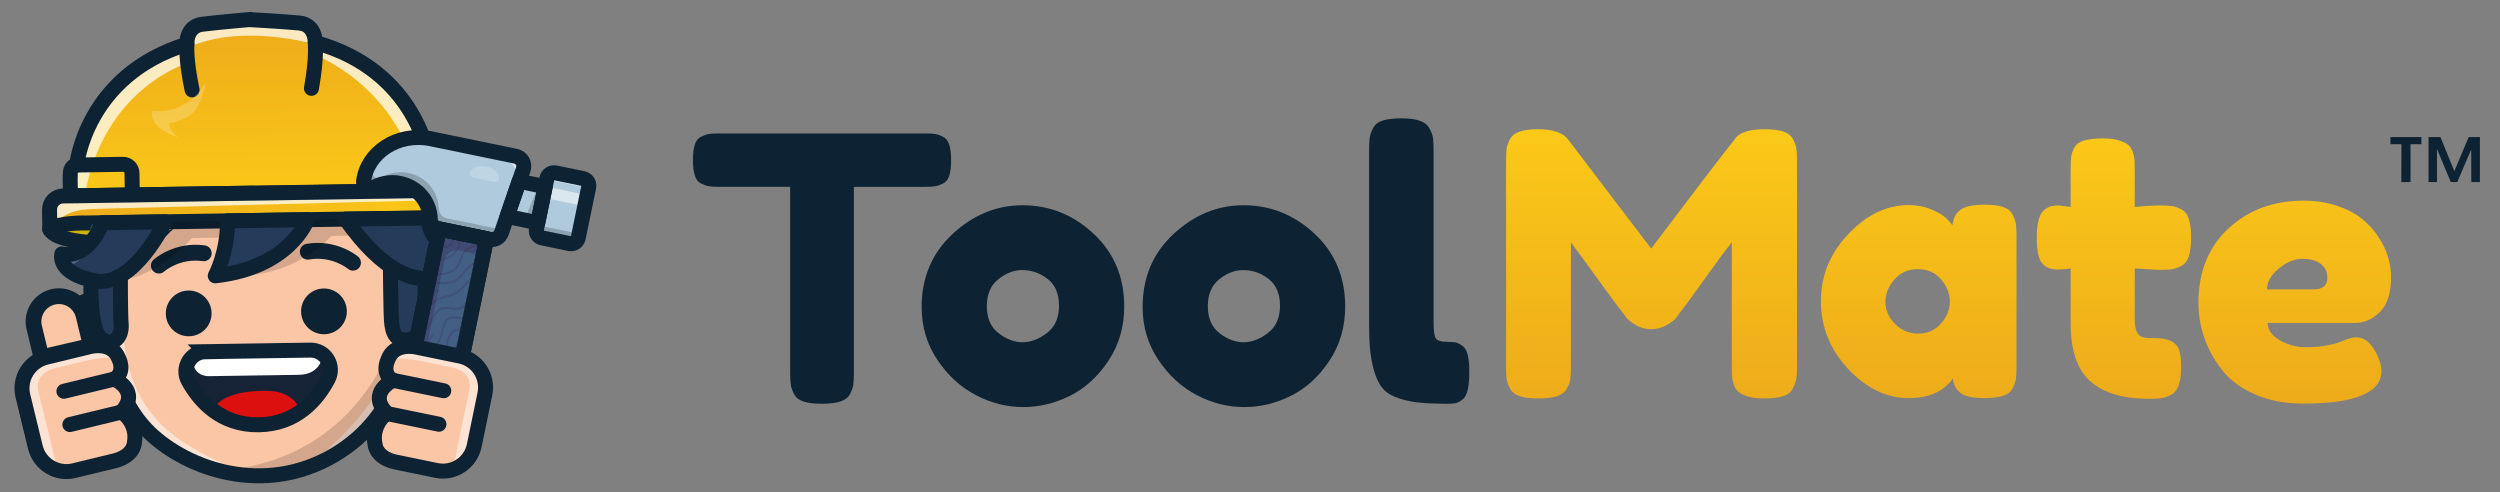 <?xml version="1.0" encoding="UTF-8"?>
<svg id="Logo" xmlns="http://www.w3.org/2000/svg" version="1.1" xmlns:xlink="http://www.w3.org/1999/xlink" viewBox="0 0 528.333 104">
  <rect x="0" y="0" width="528.333" height="104" fill="#808080" stroke="none"/>
  <defs>
    <style>
      .cls-1, .cls-2 {
        opacity: .16;
      }

      .cls-3, .cls-4, .cls-5, .cls-6, .cls-7, .cls-8, .cls-9 {
        stroke: #0d2232;
      }

      .cls-3, .cls-4, .cls-5, .cls-7, .cls-8, .cls-9 {
        stroke-width: 3.168px;
      }

      .cls-3, .cls-4, .cls-6, .cls-8 {
        stroke-linecap: round;
        stroke-linejoin: round;
      }

      .cls-3, .cls-10, .cls-9 {
        fill: #253b5a;
      }

      .cls-11 {
        opacity: .74;
      }

      .cls-11, .cls-12, .cls-13, .cls-14, .cls-15, .cls-16, .cls-10, .cls-17, .cls-18, .cls-19, .cls-20, .cls-21, .cls-22, .cls-23, .cls-24, .cls-25, .cls-26, .cls-27, .cls-2, .cls-28, .cls-29 {
        stroke-width: 0px;
      }

      .cls-11, .cls-16, .cls-22, .cls-25, .cls-26, .cls-2 {
        isolation: isolate;
      }

      .cls-11, .cls-16, .cls-22, .cls-25, .cls-28 {
        fill: #fff;
      }

      .cls-12 {
        fill: url(#linear-gradient);
      }

      .cls-4, .cls-6, .cls-7 {
        fill: none;
      }

      .cls-13 {
        fill: #dd1010;
      }

      .cls-14, .cls-26, .cls-2 {
        fill: #000;
      }

      .cls-5, .cls-7, .cls-9 {
        stroke-miterlimit: 10;
      }

      .cls-5, .cls-19 {
        fill: #fbc6a6;
      }

      .cls-30 {
        opacity: .2;
      }

      .cls-15 {
        fill: #000072;
      }

      .cls-6 {
        stroke-width: 3.331px;
      }

      .cls-16 {
        opacity: .21;
      }

      .cls-17 {
        fill: #cfb300;
      }

      .cls-18 {
        fill: #371a45;
      }

      .cls-8 {
        fill: #435f84;
      }

      .cls-20 {
        fill: url(#linear-gradient-2);
      }

      .cls-21 {
        fill: #162336;
      }

      .cls-22 {
        opacity: .5;
      }

      .cls-23 {
        fill: url(#linear-gradient-3);
      }

      .cls-24 {
        fill: #0d2232;
      }

      .cls-25 {
        opacity: .73;
      }

      .cls-31 {
        opacity: .3;
      }

      .cls-26 {
        opacity: .4;
      }

      .cls-27 {
        fill: #afcadc;
      }

      .cls-32 {
        opacity: .55;
      }

      .cls-29 {
        fill: #f9dc1b;
      }
    </style>
    <linearGradient id="linear-gradient" x1="411.794" y1="25.3" x2="411.794" y2="87.127" gradientUnits="userSpaceOnUse">
      <stop offset="0" stop-color="#fbca18"/>
      <stop offset="1" stop-color="#edaa1a"/>
    </linearGradient>
    <linearGradient id="linear-gradient-2" x1="10.469" y1="44.34" x2="96.834" y2="44.34" gradientUnits="userSpaceOnUse">
      <stop offset="0" stop-color="#edaa1a"/>
      <stop offset="1" stop-color="#fbca18"/>
    </linearGradient>
    <linearGradient id="linear-gradient-3" x1="53.097" y1="3.35" x2="53.554" y2="43.516" xlink:href="#linear-gradient-2"/>
  </defs>
  <g id="Tool">
    <g>
      <path class="cls-24" d="M152.125,28.2h43.274c1.038,0,1.79.039,2.257.117.467.078,1.012.272,1.634.583.623.312,1.063.883,1.323,1.712.259.831.389,1.92.389,3.269s-.13,2.426-.389,3.23c-.26.805-.701,1.362-1.323,1.673s-1.181.506-1.673.584c-.494.078-1.259.117-2.296.117h-14.866v39.149c0,1.194-.039,2.076-.117,2.646-.078.571-.312,1.232-.701,1.984-.389.753-1.077,1.284-2.062,1.596-.986.312-2.284.467-3.892.467s-2.893-.155-3.853-.467c-.961-.312-1.634-.843-2.023-1.596-.389-.752-.623-1.427-.701-2.023-.078-.596-.117-1.491-.117-2.686v-39.071h-14.943c-.986,0-1.726-.039-2.218-.117-.494-.078-1.051-.272-1.673-.584s-1.064-.882-1.323-1.712c-.26-.829-.389-1.919-.389-3.269s.129-2.425.389-3.23c.259-.804.701-1.362,1.323-1.674.623-.311,1.18-.506,1.673-.583.492-.078,1.257-.117,2.296-.117Z"/>
      <path class="cls-24" d="M216.102,43.377c5.707,0,10.714,2.011,15.021,6.032,4.306,4.021,6.46,9.146,6.46,15.371,0,4.308-1.117,8.134-3.347,11.48-2.232,3.347-4.942,5.812-8.133,7.394-3.191,1.584-6.474,2.374-9.846,2.374-3.477,0-6.824-.843-10.041-2.529-3.218-1.686-5.928-4.176-8.133-7.472-2.206-3.295-3.308-7.017-3.308-11.169,0-6.227,2.179-11.363,6.538-15.41,4.359-4.047,9.288-6.071,14.788-6.071ZM211.042,70.424c1.66,1.271,3.347,1.906,5.059,1.906s3.424-.647,5.137-1.945c1.712-1.297,2.568-3.217,2.568-5.76s-.805-4.437-2.413-5.682c-1.609-1.245-3.399-1.868-5.37-1.868-1.765,0-3.452.649-5.059,1.946-1.609,1.297-2.413,3.19-2.413,5.682,0,2.543.83,4.449,2.491,5.721Z"/>
      <path class="cls-24" d="M262.801,43.377c5.707,0,10.713,2.011,15.021,6.032,4.305,4.021,6.459,9.146,6.459,15.371,0,4.308-1.115,8.134-3.346,11.48-2.232,3.347-4.943,5.812-8.135,7.394-3.189,1.584-6.473,2.374-9.846,2.374-3.477,0-6.822-.843-10.04-2.529-3.218-1.686-5.928-4.176-8.133-7.472-2.206-3.295-3.308-7.017-3.308-11.169,0-6.227,2.179-11.363,6.538-15.41,4.359-4.047,9.289-6.071,14.789-6.071ZM257.742,70.424c1.658,1.271,3.346,1.906,5.059,1.906s3.424-.647,5.137-1.945c1.713-1.297,2.568-3.217,2.568-5.76s-.805-4.437-2.412-5.682c-1.609-1.245-3.4-1.868-5.371-1.868-1.766,0-3.451.649-5.059,1.946-1.609,1.297-2.414,3.19-2.414,5.682,0,2.543.83,4.449,2.492,5.721Z"/>
      <path class="cls-24" d="M289.341,31.858c0-1.193.039-2.088.117-2.686.077-.596.311-1.284.7-2.062.389-.778,1.076-1.323,2.062-1.634.985-.312,2.308-.467,3.969-.467,1.608,0,2.893.169,3.854.506.959.338,1.646.883,2.062,1.634.414.753.661,1.44.739,2.062.077.623.116,1.531.116,2.724v36.036c0,1.868.156,3.049.467,3.541.312.494,1.168.74,2.569.74.726,0,1.271.038,1.634.116.362.078.817.299,1.362.662s.934.999,1.167,1.906c.234.908.351,2.115.351,3.619,0,1.609-.116,2.906-.351,3.892-.233.986-.622,1.674-1.167,2.062-.545.39-1.012.623-1.401.7-.389.078-.947.117-1.673.117-2.751,0-4.956-.104-6.616-.312-1.661-.206-3.204-.609-4.631-1.206-1.428-.596-2.49-1.518-3.19-2.763-.701-1.246-1.233-2.828-1.596-4.748-.363-1.919-.545-4.384-.545-7.394V31.858Z"/>
    </g>
  </g>
  <g id="Mate">
    <path class="cls-12" d="M372.918,27.308c1.607,0,2.905.156,3.892.467.984.312,1.686.856,2.101,1.634.415.778.662,1.479.74,2.102.077.623.116,1.531.116,2.724v43.196c0,1.194-.052,2.09-.155,2.686-.104.598-.351,1.272-.739,2.023-.39.753-1.078,1.284-2.062,1.596-.986.312-2.31.467-3.97.467-1.35,0-2.465-.129-3.347-.389-.883-.259-1.557-.57-2.023-.935-.467-.362-.817-.895-1.051-1.595-.233-.701-.364-1.297-.39-1.79-.026-.493-.039-1.232-.039-2.219v-26.073c-1.297,1.608-3.19,4.164-5.682,7.666-2.49,3.503-4.333,6.007-5.525,7.511-.156.261-.364.559-.623.896-.26.338-.895.805-1.906,1.4-1.013.598-2.115.896-3.309.896-1.142,0-2.192-.272-3.151-.817-.961-.545-1.648-1.076-2.062-1.596l-.623-.855c-1.039-1.297-3.088-4.06-6.148-8.289-3.062-4.229-4.723-6.5-4.981-6.811v26.229c0,1.194-.039,2.09-.117,2.686-.077.598-.324,1.272-.739,2.023-.416.753-1.116,1.284-2.102,1.596-.986.312-2.309.467-3.969.467-1.609,0-2.894-.155-3.853-.467-.961-.312-1.648-.843-2.062-1.596-.416-.751-.662-1.439-.739-2.062-.078-.622-.117-1.557-.117-2.802v-43.196c0-1.193.039-2.088.117-2.685.077-.596.323-1.271.739-2.023.414-.751,1.115-1.284,2.102-1.596.984-.311,2.308-.467,3.969-.467,1.401,0,2.607.169,3.619.506,1.012.338,1.674.688,1.984,1.051l.468.467,17.667,23.194c8.82-11.675,14.71-19.38,17.668-23.116.882-1.401,2.983-2.101,6.305-2.101ZM419.383,43.263c1.607,0,2.905.156,3.892.467.984.311,1.673.856,2.062,1.634.389.778.622,1.467.7,2.062.078.597.117,1.492.117,2.685v27.241c0,1.194-.039,2.089-.117,2.685-.078.598-.312,1.272-.7,2.024-.39.752-1.078,1.284-2.062,1.595-.986.312-2.31.468-3.97.468-2.335,0-3.982-.351-4.942-1.051-.961-.701-1.518-1.725-1.673-3.074-1.921,2.75-5.034,4.125-9.34,4.125-4.67,0-8.925-2.05-12.765-6.149-3.84-4.098-5.76-8.897-5.76-14.398,0-5.344,1.933-10.053,5.799-14.126,3.865-4.073,8.106-6.109,12.726-6.109,1.764,0,3.372.311,4.825.934,1.452.623,2.464,1.207,3.035,1.751.57.545,1.038,1.078,1.401,1.596.155-1.452.713-2.542,1.674-3.269.959-.726,2.658-1.09,5.098-1.09ZM405.451,70.504c1.867,0,3.437-.7,4.708-2.102,1.271-1.4,1.907-2.957,1.907-4.67,0-1.659-.61-3.216-1.829-4.669-1.22-1.452-2.867-2.18-4.942-2.18-2.023,0-3.671.728-4.942,2.18-1.271,1.453-1.906,3.035-1.906,4.747s.674,3.257,2.023,4.631c1.349,1.376,3.009,2.062,4.981,2.062ZM456.197,57.039l-5.06-.311v10.74c0,1.401.221,2.413.662,3.035.44.623,1.231.935,2.374.935,1.296,0,2.269.039,2.918.116.648.078,1.323.312,2.024.701.7.389,1.179.999,1.439,1.828.259.831.389,1.973.389,3.425,0,1.609-.169,2.906-.506,3.892-.338.986-.895,1.674-1.673,2.062-.778.39-1.467.623-2.062.7-.598.078-1.467.117-2.607.117-5.397,0-9.495-1.219-12.297-3.658-2.803-2.438-4.203-6.563-4.203-12.375v-11.519c-.986.155-1.921.233-2.802.233-1.401,0-2.479-.44-3.23-1.323-.753-.882-1.129-2.725-1.129-5.526,0-1.452.129-2.658.39-3.619.259-.959.635-1.646,1.129-2.062.492-.415.973-.687,1.439-.817.467-.129,1.012-.195,1.635-.195l2.568.312v-8.017c0-1.193.039-2.075.116-2.646.078-.57.312-1.206.701-1.907.389-.701,1.076-1.193,2.062-1.479.984-.284,2.308-.428,3.969-.428,1.297,0,2.374.13,3.23.389.855.26,1.518.558,1.984.895.467.338.817.856,1.051,1.557.233.7.362,1.311.39,1.829.025.519.038,1.245.038,2.179v7.627c2.283-.207,3.995-.312,5.138-.312,1.192,0,2.088.039,2.685.117.596.078,1.271.312,2.023.701.752.389,1.284,1.077,1.596,2.062.312.986.467,2.309.467,3.969,0,1.609-.155,2.907-.467,3.892s-.856,1.673-1.635,2.062c-.778.389-1.466.622-2.062.7s-1.492.116-2.685.116ZM505.309,58.519c0,3.424-.792,5.902-2.374,7.433-1.583,1.531-3.334,2.296-5.253,2.296h-18.446c0,1.453.856,2.673,2.568,3.658,1.712.986,3.554,1.479,5.526,1.479,1.4,0,2.724-.104,3.969-.312,1.245-.206,2.152-.414,2.725-.622l.855-.312c1.246-.57,2.283-.856,3.113-.856,1.66,0,3.087,1.168,4.281,3.503.674,1.4,1.012,2.595,1.012,3.58,0,4.619-5.526,6.927-16.578,6.927-3.841,0-7.252-.661-10.234-1.984-2.984-1.323-5.307-3.062-6.966-5.215-1.662-2.152-2.894-4.423-3.697-6.811-.806-2.386-1.207-4.825-1.207-7.315,0-6.538,2.114-11.766,6.344-15.684,4.229-3.917,9.508-5.876,15.839-5.876,2.541,0,4.876.35,7.005,1.051,2.127.7,3.892,1.609,5.292,2.724,1.401,1.116,2.581,2.4,3.541,3.853.96,1.453,1.647,2.893,2.062,4.32.415,1.428.623,2.815.623,4.164ZM488.887,61.164c1.971,0,2.957-.829,2.957-2.49,0-1.193-.455-2.152-1.362-2.88-.908-.726-2.218-1.09-3.93-1.09-1.661,0-3.321.688-4.981,2.062-1.661,1.376-2.491,2.841-2.491,4.397h9.808Z"/>
  </g>
  <g id="Vector_Smart_Object_Image" data-name="Vector Smart Object Image">
    <g>
      <path class="cls-17" d="M96.831,47.179s-1.779,1.64-9.733,2.423c-7.957.783-63.99,3.309-63.99,3.309l-3.477-1.633s-7.938-.318-9.1-2.803,26.965-12.83,26.965-12.83l35.709-1.628,8.206,3.124,15.42,10.038Z"/>
      <path class="cls-4" d="M96.831,47.179s-1.779,1.64-9.733,2.423c-7.957.783-63.99,3.309-63.99,3.309l-3.477-1.633s-7.938-.318-9.1-2.803,26.965-12.83,26.965-12.83l35.709-1.628,8.206,3.124,15.42,10.038Z"/>
      <path class="cls-5" d="M20.121,63.036s-9.084,1.228-7.79,11.738c1.298,10.509,14.372,8.115,14.372,8.115l-1.354-15.095-5.228-4.758Z"/>
      <path class="cls-5" d="M89.938,61.988s6.941,1.036,7.578,8.709c.637,7.673-7.804,14.587-14.528,12.004-6.723-2.583-1.964-14.13-1.964-14.13l8.914-6.583Z"/>
      <path class="cls-26" d="M89.391,66.549s3.625,1.851,2.153,6.016c-2.059,5.835-6.457,4.291-6.457,4.291l1.218-7.228,3.087-3.08Z"/>
      <path class="cls-26" d="M18.869,67.608s-3.568,1.959-1.971,6.078c2.234,5.771,6.583,4.095,6.583,4.095l-1.435-7.188-3.177-2.986Z"/>
      <path class="cls-19" d="M85.846,63.186l.13,8.642s-.056,1.5-.57,3.826c-1.152,5.216-4.603,14.591-14.876,20.582-1.461.851-2.934,1.564-4.412,2.147-4.292,1.696-8.607,2.312-12.731,2.145-8.885-.361-16.863-4.363-21.725-9.021-7.893-7.564-8.542-19.265-8.542-19.265l-.246-16.363,9.034-11.235,47.261-.14,5.927,6.74.749,11.941Z"/>
      <path class="cls-22" d="M37.596,92.636c6.192,4.327,11.969,6.499,16.393,7.584-8.885-.361-16.863-4.363-21.724-9.021-7.893-7.564-8.542-19.265-8.542-19.265l-.044-2.894,2.52-2.034s-2.024,16.249,11.396,25.63Z"/>
      <path class="cls-22" d="M84.501,75.668c-1.152,5.216-4.602,14.59-14.875,20.582-1.462.851-2.935,1.564-4.412,2.147,5.211-4.188,13.679-11.892,16.198-19.462.857-2.561,1.936-3.442,3.09-3.267Z"/>
      <path class="cls-20" d="M96.831,47.179s-3.338-1.183-7.796-1.116c-4.459.067-70.793,1.063-70.793,1.063,0,0-6.027-.148-7.711,1.349l-.062-4.124c-.024-1.598,1.253-2.913,2.85-2.937l80.515-1.209c1.598-.024,2.913,1.253,2.937,2.85l.062,4.124h-.003Z"/>
      <path class="cls-23" d="M92.135,40.23c0,.033,0,.048,0,.048l-38.598.58v-.048s-38.602.58-38.602.58c0,0,0-.009,0-.024-.017-.316-.188-3.462-.074-4.905.119-1.521,1.351-1.585,1.351-1.585,0,0,1.85-18.951,23.283-25.533,0,0-.247-3.792,3.256-4.222,3.503-.432,10.23-1.007,10.23-1.007v.048s6.739.372,10.254.699c3.515.327,3.382,4.122,3.382,4.122,21.621,5.935,24.039,24.822,24.039,24.822,0,0,1.233.03,1.398,1.544.157,1.406.091,4.461.079,4.88Z"/>
      <path class="cls-25" d="M92.135,40.23l-3.28.049s-1.952-19.322-22.152-28.695l-.045-2.188s-15.801-4.69-27.182.794l.192,3.13s-17.727,5.196-21.748,27.928l-2.98.114c-.017-.316-.188-3.462-.074-4.905.119-1.522,1.351-1.585,1.351-1.585,0,0,1.85-18.951,23.283-25.532,0,0-.247-3.792,3.256-4.222,3.503-.433,10.231-1.007,10.231-1.007v.048s6.739.372,10.254.699c3.514.327,3.382,4.122,3.382,4.122,21.621,5.935,24.039,24.822,24.039,24.822,0,0,1.234.029,1.398,1.544.154,1.409.088,4.464.076,4.883Z"/>
      <path class="cls-4" d="M92.058,35.347c-.164-1.514-1.398-1.544-1.398-1.544,0,0-2.418-18.887-24.039-24.822,0,0,.133-3.795-3.382-4.122-3.515-.327-10.256-.699-10.256-.699v-.048s-6.728.574-10.231,1.007c-3.503.433-3.256,4.222-3.256,4.222-21.433,6.581-23.283,25.532-23.283,25.532,0,0-1.232.067-1.351,1.585-.119,1.518.074,4.932.074,4.932l38.598-.58v.048s38.599-.58,38.599-.58c0,0,.093-3.415-.074-4.932Z"/>
      <path class="cls-29" d="M66.621,8.981s.379,3.172-.805,9.688l.805-9.688Z"/>
      <path class="cls-4" d="M66.621,8.981s.379,3.172-.805,9.688"/>
      <path class="cls-4" d="M90.66,33.803l-9.776.147c-1.034.015-1.859.866-1.844,1.9l.069,4.624"/>
      <path class="cls-29" d="M39.499,9.34s-.284,3.182,1.095,9.659l-1.095-9.659Z"/>
      <path class="cls-4" d="M39.499,9.34s-.284,3.182,1.095,9.659"/>
      <path class="cls-4" d="M16.216,34.872l9.776-.147c1.034-.015,1.885.81,1.9,1.844l.069,4.624"/>
      <path class="cls-11" d="M92.735,43.053c-1.959-.712-4.099-.665-6.178-.613-15.206.391-30.411.779-45.617,1.17-6.757.174-13.512.348-20.269.521-2.999.078-6.36.316-8.347,2.559-.391.443-.772.986-1.356,1.082-.89.149-1.566-.878-1.598-1.779-.062-1.691,1.218-3.202,2.745-3.937,1.527-.731,3.268-.842,4.958-.925,25.038-1.229,50.197.826,75.166-1.397,1.442-.127,3.149-.162,4.031.989.486.635.577,1.481.652,2.279.073.804.775,3.797-.861,2.673-.53-.363-.904-1.168-1.453-1.595-.561-.435-1.203-.805-1.873-1.027Z"/>
      <path class="cls-4" d="M96.831,47.179s-3.338-1.183-7.796-1.116c-4.459.067-70.793,1.063-70.793,1.063,0,0-6.027-.148-7.711,1.349l-.062-4.124c-.024-1.598,1.253-2.913,2.85-2.937l80.515-1.209c1.598-.024,2.913,1.253,2.937,2.85l.062,4.124h-.003Z"/>
      <path class="cls-9" d="M25.439,57.297s-.032,8.742.169,11.253c.201,2.512-1.471,4.813-4.105,3.098-2.634-1.715-2.284-12.153-2.284-12.153,0,0,2.709.083,6.221-2.198Z"/>
      <path class="cls-24" d="M39.949,71.066c2.671-.04,4.803-2.237,4.763-4.908-.04-2.67-2.238-4.803-4.908-4.762-2.671.04-4.803,2.237-4.763,4.908.04,2.67,2.237,4.803,4.908,4.762Z"/>
      <path class="cls-24" d="M68.536,70.637c2.671-.04,4.803-2.237,4.763-4.908-.04-2.67-2.237-4.803-4.908-4.763-2.671.04-4.803,2.238-4.763,4.908.04,2.67,2.238,4.803,4.908,4.762Z"/>
      <path class="cls-24" d="M74.624,57.194c-.389.006-.78-.121-1.1-.39-.149-.122-3.44-2.774-8.191-1.958-.914.159-1.783-.456-1.938-1.37-.158-.915.456-1.783,1.37-1.939,6.343-1.09,10.736,2.538,10.919,2.695.709.599.8,1.658.201,2.367-.326.385-.79.588-1.26.595Z"/>
      <path class="cls-24" d="M33.603,57.81c.389-.006.776-.144,1.088-.423.146-.126,3.355-2.876,8.129-2.203.919.131,1.768-.509,1.896-1.428.131-.919-.509-1.768-1.428-1.896-6.372-.899-10.655,2.859-10.833,3.021-.691.62-.75,1.682-.13,2.372.337.375.807.564,1.278.557Z"/>
      <path class="cls-21" d="M69.347,80.092c-1.228,2.337-3.047,4.888-5.672,6.785-2.317,1.675-5.264,2.838-8.987,2.894-4.06.061-7.225-1.224-9.67-3.072-2.345-1.771-4.029-4.064-5.21-6.188-1.032-1.863-.464-4.012.986-5.225.697-.583,1.596-.95,2.618-.965l22.163-.333c1.022-.015,1.932.324,2.646.886,1.492,1.175,2.124,3.324,1.128,5.217Z"/>
      <path class="cls-28" d="M63.21,79.211c-4.757.072-19.046.286-19.046.286,0,0-3.805.202-3.368-4.21.697-.584,1.596-.95,2.618-.965l22.163-.333c1.022-.015,1.932.324,2.645.886.052.044-.258,4.264-5.012,4.336Z"/>
      <path class="cls-13" d="M63.678,86.877c-2.318,1.675-5.264,2.838-8.987,2.894-4.061.061-7.225-1.224-9.671-3.072,1.379-3.159,6.641-4.288,11.966-4.075,4.1.162,5.915,2.555,6.691,4.253Z"/>
      <path class="cls-7" d="M43.411,74.322l22.163-.333c3.162-.047,5.245,3.304,3.773,6.103-2.316,4.404-6.719,9.56-14.659,9.679-7.956.119-12.469-4.921-14.88-9.259-1.528-2.754.454-6.143,3.604-6.19Z"/>
      <g class="cls-1">
        <path class="cls-14" d="M24.944,47.025l60.646-.911,1.506,3.487-64.025.961,1.874-3.538Z"/>
        <path class="cls-14" d="M19.218,59.495s10.777,2.486,21.351-9.191l-9.541-1.301-11.81,10.492Z"/>
        <path class="cls-14" d="M45.489,58.289s16.062,2.418,26.145-10.21l-8.888.444-17.257,9.766Z"/>
      </g>
      <path class="cls-2" d="M84.917,65.555s-4.774,29.434-35.846,33.675c0,0,32.666,4.141,36.223-27.406l-.378-6.269Z"/>
      <path class="cls-10" d="M34.886,46.876s-6.851,14.048-15.25,12.465c-.762-.145-1.448-.31-2.059-.487-6.121-1.802-5.086-5.173-5.086-5.173,0,0,5.117,1.539,8.529-6.047.081-.179.159-.361.237-.549l13.628-.205v-.003Z"/>
      <path class="cls-16" d="M17.521,54.346c-1.819,1.686-2.562,1.652-2.562,1.652,0,0-.205,1.381,1.463,2.873-4.818-1.821-4.015-5.189-4.015-5.189,0,0,4.504,1,7.162-6.575.006.102-.249,5.573-2.048,7.24Z"/>
      <path class="cls-10" d="M99.015,53.692s-3.933,6.31-10.982,4.995c-4.037-.753-9.097-4.009-15.026-12.381l17.352-.225s.067.87.452,2.022c.776,2.301,2.83,5.732,8.204,5.588Z"/>
      <path class="cls-16" d="M99.015,53.692s-3.933,6.31-10.982,4.996c.799-.241,1.571-.581,2.31-.963,1.49-.773,2.881-1.726,4.362-2.517-1.659-.053-3.155-1.255-3.829-2.774-.474-1.072-.821-2.867-.313-3.987.067-.149.156-.262.254-.339.77,2.298,2.824,5.729,8.198,5.585Z"/>
      <path class="cls-4" d="M90.362,46.079s.594,7.828,8.654,7.613c0,0-9.725,15.608-26.005-7.389l17.352-.224Z"/>
      <path class="cls-3" d="M64.946,46.425s-3.548,10.109-19.457,11.865c0,0,2.675-4.973,2.576-11.611l16.881-.253Z"/>
      <path class="cls-4" d="M34.885,46.876s-6.671,14.046-14.853,12.459c-8.182-1.587-6.967-5.667-6.967-5.667,0,0,5.225,1.613,8.542-6.596l13.277-.199v.003Z"/>
      <path class="cls-7" d="M85.975,71.829s-.587,15.742-15.445,24.408c-14.858,8.666-30.975,2.835-38.868-4.729-7.893-7.564-8.542-19.265-8.542-19.265"/>
      <path class="cls-3" d="M89.891,58.868s-.021,8.054-.329,9.623c-.308,1.57-1.654,3.535-4.265,3.336-2.611-.199-2.568-3.564-2.649-5.936-.084-2.369-.144-9.613-.144-9.613,0,0,3.593,2.753,7.387,2.591Z"/>
      <path class="cls-16" d="M39.761,24.609c-2.848,1.504-3.949,1.388-3.949,1.388,0,0-.424,1.372,1.925,3.061-7-2.367-5.516-5.68-5.516-5.68,0,0,6.604,1.503,11.208-5.857,0,.104-.851,5.601-3.667,7.088Z"/>
    </g>
    <g>
      <path class="cls-27" d="M117.392,36.54l5.821,1.199c.832.171,1.37.984,1.198,1.816l-2.21,10.73c-.171.832-.987,1.369-1.819,1.198l-5.821-1.199c-.829-.171-1.366-.986-1.195-1.818l2.21-10.73c.171-.832.987-1.369,1.815-1.196Z"/>
      <path class="cls-15" d="M113.265,48.445l2.21-10.73c.182-.886,1.053-1.462,1.942-1.279l5.821,1.199c.889.183,1.465,1.053,1.282,1.942l-2.21,10.73c-.183.889-1.057,1.464-1.945,1.281l-5.821-1.199c-.889-.183-1.464-1.057-1.278-1.945ZM117.374,36.646c-.772-.159-1.53.34-1.689,1.112l-2.21,10.73c-.16.775.339,1.533,1.112,1.692l5.821,1.199c.775.16,1.533-.34,1.693-1.115l2.21-10.73c.159-.772-.34-1.53-1.115-1.69l-5.821-1.199Z"/>
      <g class="cls-30">
        <path class="cls-14" d="M115.053,47.899l5.821,1.199c.832.171,1.648-.366,1.819-1.198l-.491,2.382c-.171.832-.987,1.369-1.819,1.198l-5.821-1.199c-.829-.171-1.366-.986-1.195-1.819l.491-2.382c-.172.835.366,1.648,1.195,1.819Z"/>
      </g>
      <g class="cls-32">
        <path class="cls-28" d="M117.392,36.541l5.821,1.199c.832.171,1.37.984,1.198,1.816l-.346,1.682c.171-.829-.366-1.645-1.198-1.816l-5.821-1.199c-.829-.171-1.644.363-1.815,1.195l.346-1.682c.171-.832.987-1.369,1.815-1.195Z"/>
      </g>
      <path class="cls-27" d="M109.713,38.319l5.51,1.135-1.571,7.626-6.495-1.338,2.555-7.423Z"/>
      <path class="cls-15" d="M109.642,38.195l5.711,1.176-1.614,7.835-6.722-1.384,2.625-7.627ZM115.096,39.537l-5.315-1.095-2.485,7.219,6.273,1.292,1.527-7.417Z"/>
      <path class="cls-27" d="M91.175,29.347l17.805,3.667c1.269.261,2.018,1.579,1.597,2.803l-.862,2.502-2.555,7.423-1.185,3.437c-.351,1.023-1.404,1.623-2.464,1.405l-10.861-2.237c-.976-.201-1.674-1.05-1.713-2.047-.225-5.983-6.624-9.651-12.091-6.615-.976.542-2.146-.258-2.012-1.366.729-5.977,7.113-10.463,14.341-8.974Z"/>
      <path class="cls-15" d="M90.834,46.306c-.103-2.77-1.594-5.23-3.984-6.577-2.441-1.373-5.412-1.355-7.948.054-.493.273-1.062.249-1.528-.065-.463-.311-.711-.851-.643-1.408.341-2.791,1.877-5.295,4.326-7.055,2.82-2.027,6.515-2.761,10.14-2.014l17.805,3.667c.635.13,1.182.53,1.503,1.093.32.565.384,1.24.174,1.852l-4.602,13.363c-.37,1.069-1.48,1.704-2.588,1.476l-10.862-2.237c-1.017-.21-1.759-1.092-1.794-2.148ZM91.147,29.451c-3.565-.734-7.198-.013-9.97,1.978-2.402,1.724-3.905,4.178-4.239,6.905-.059.484.147.935.551,1.205.398.266.884.285,1.303.053,2.603-1.445,5.652-1.463,8.157-.052,2.457,1.382,3.987,3.909,4.093,6.755.037.956.706,1.755,1.627,1.945l10.862,2.237c1.003.207,2.007-.367,2.34-1.334l4.602-13.363c.189-.554.134-1.164-.158-1.674-.291-.509-.788-.87-1.363-.989l-17.805-3.667Z"/>
      <g class="cls-30">
        <path class="cls-14" d="M79.956,32.3c-.7,1.157-1.162,2.447-1.328,3.813-.134,1.108,1.036,1.907,2.012,1.366,5.467-3.036,11.866.631,12.091,6.615.038.997.737,1.846,1.713,2.047l10.861,2.237c.326.067.65.056.956-.022l-.285.824c-.351,1.023-1.404,1.623-2.464,1.405l-10.861-2.237c-.976-.201-1.674-1.05-1.713-2.047-.225-5.983-6.624-9.651-12.091-6.615-.976.541-2.146-.258-2.012-1.366.281-2.32,1.417-4.413,3.121-6.021Z"/>
      </g>
      <g class="cls-32">
        <path class="cls-28" d="M91.172,29.347l17.805,3.667c1.269.262,2.018,1.579,1.597,2.803l-.862,2.503-2.555,7.423-1.185,3.437c-.295.857-1.081,1.418-1.949,1.449.055-.101.102-.207.141-.32l1.185-3.437,2.555-7.423.862-2.502c.42-1.224-.328-2.542-1.597-2.803l-17.805-3.667c-3.116-.642-6.073-.171-8.489,1.047,2.659-2.02,6.35-2.988,10.298-2.175Z"/>
      </g>
      <g class="cls-32">
        <path class="cls-28" d="M114.746,41.767l8.485,1.747.484-2.349-8.485-1.747-.484,2.349Z"/>
      </g>
      <path class="cls-8" d="M87.588,73.897l9.993,2.058,5.253-25.509-9.993-2.058-5.253,25.509Z"/>
      <g class="cls-30">
        <path class="cls-18" d="M101.939,54.948c.024.036.014.084-.022.108-.24.166-.485.262-.727.362-.242.1-.487.196-.722.31-.474.227-.903.538-1.286.896-.766.719-1.335,1.678-2.21,2.415-.432.37-.957.648-1.505.807-.55.158-1.115.22-1.674.22-.559,0-1.107-.047-1.653-.109-.274-.032-.545-.066-.816-.084-.271-.034-.53-.062-.789-.244l-.002-.004c-.011-.008-.021-.02-.028-.034-.02-.042,0-.09.041-.107.284-.123.564-.105.834-.068.268.049.538.083.807.113.537.061,1.073.106,1.604.106.53,0,1.057-.057,1.555-.201.495-.147.954-.39,1.351-.726.802-.668,1.37-1.621,2.191-2.397.411-.39.882-.708,1.377-.977.249-.136.508-.254.777-.336.27-.082.552-.133.844-.082.018.004.038.014.053.033Z"/>
        <path class="cls-18" d="M90.93,57.444c0-.041.031-.075.072-.076h.01c.32-.01.595.081.877.133.14.032.283.052.423.084.141.013.28.048.425.059.571.061,1.154.019,1.705-.129.279-.067.542-.179.798-.298.246-.136.494-.279.699-.471.433-.36.721-.85.947-1.387.229-.536.408-1.117.703-1.671.292-.554.753-1.052,1.306-1.36.547-.324,1.178-.494,1.81-.517.315-.016.633.03.948.08.311.064.621.197.829.461l-.005-.004c.015.016.03.037.042.055.007.011.014.025.014.04.003.044-.029.081-.073.082h-.016c-.019-.001-.038.001-.053.001l-.005-.004c-.317-.022-.562-.119-.834-.191-.269-.071-.552-.107-.832-.093-.559.019-1.121.172-1.605.459-.126.065-.234.151-.35.23-.104.094-.217.177-.308.283-.194.2-.353.427-.489.679-.272.502-.448,1.071-.686,1.634-.234.56-.568,1.137-1.061,1.544-.235.217-.512.378-.786.531-.287.134-.577.258-.882.33-.606.168-1.235.195-1.855.158-.617-.034-1.254-.18-1.741-.59-.016-.013-.028-.034-.023-.055Z"/>
        <path class="cls-18" d="M91.531,54.539c-.003-.044.032-.081.077-.084h.003c.221-.01.396.032.575.072.176.039.353.073.534.104.364.05.737.014,1.097-.068.721-.17,1.398-.548,1.927-1.072.529-.524.914-1.194,1.148-1.91.118-.359.197-.73.247-1.106.023-.186.047-.377.039-.566-.004-.191-.006-.379.093-.574v-.013c.02-.024.032-.05.056-.076l.004-.006s.004-.002.007-.005c.038-.033.097-.03.132.009.029.028.041.059.062.091v-.013c.112.195.113.401.094.603-.026.203-.033.405-.062.605-.051.401-.136.799-.263,1.185-.253.771-.671,1.5-1.255,2.081-.584.578-1.326,1-2.132,1.186-.403.095-.824.12-1.239.091-.104-.012-.208-.018-.311-.036-.102-.021-.205-.048-.304-.084-.197-.075-.384-.179-.513-.371-.01-.014-.013-.028-.016-.044Z"/>
        <path class="cls-18" d="M95.368,48.921c.028-.044.084-.058.128-.03.147.09.215.213.261.341.048.129.073.265.089.402.034.272.067.553.046.836-.039.569-.262,1.137-.699,1.547-.216.202-.496.35-.79.411-.293.061-.596.046-.875-.024-.282-.068-.543-.181-.785-.324-.061-.034-.119-.074-.172-.116-.057-.04-.116-.074-.174-.111-.111-.079-.221-.17-.227-.368-.002-.05.033-.097.085-.107l.007-.002c.201-.04.303.028.402.108.092.085.192.174.296.229.208.124.432.223.664.277.232.057.466.068.685.023.219-.049.422-.154.588-.31.336-.311.532-.783.562-1.257.012-.241,0-.487-.056-.729-.031-.122-.066-.241-.084-.366-.021-.123-.029-.253.035-.411,0-.003.005-.008.016-.019Z"/>
        <path class="cls-18" d="M101.187,58.643c.014.04-.008.083-.048.096-.316.11-.591.19-.87.314-.277.117-.547.262-.806.43-.52.342-.961.803-1.417,1.262-.456.458-.928.932-1.497,1.302-.573.375-1.228.583-1.857.744-.63.167-1.255.306-1.818.558-.562.259-1.076.621-1.517,1.067-.446.438-.834.945-1.198,1.469-.182.262-.359.531-.519.81-.171.271-.349.543-.654.733-.014.01-.034.015-.052.011-.043-.005-.075-.047-.069-.089.045-.353.211-.63.389-.903.185-.264.363-.537.55-.807.373-.538.775-1.066,1.252-1.533.472-.473,1.028-.871,1.645-1.153.619-.278,1.266-.419,1.886-.582.623-.162,1.218-.354,1.734-.691.522-.336.972-.782,1.426-1.241.451-.462.922-.93,1.468-1.326.274-.196.57-.375.901-.482.326-.114.697-.156,1.029-.041.02.007.041.027.045.053Z"/>
        <path class="cls-18" d="M92.949,61.439v.003c-.036.127-.093.174-.156.208-.064.037-.133.054-.201.068-.138.034-.265.092-.398.143-.259.106-.517.221-.77.347-.251.126-.5.262-.742.406-.121.072-.24.147-.358.223-.058.038-.118.075-.167.128-.056.044-.116.079-.264-.008h-.003c-.039-.024-.071-.065-.079-.117-.028-.165.028-.212.089-.253.072-.029.13-.07.191-.111.122-.078.248-.158.372-.232.253-.151.509-.291.773-.421.261-.13.529-.25.801-.359.134-.057.273-.1.408-.162.065-.03.135-.062.208-.072s.154-.006.256.078c.037.032.057.087.038.132Z"/>
        <path class="cls-18" d="M100.599,61.411c.028.031.028.077-.003.106-.263.261-.476.51-.681.793-.201.28-.386.585-.569.9-.363.624-.718,1.334-1.37,1.817-.321.243-.722.385-1.113.436-.395.053-.778.021-1.15-.022-.737-.089-1.455-.237-2.107-.069-.32.084-.621.243-.876.465-.258.222-.473.495-.666.793-.381.595-.667,1.27-1,1.934-.335.671-.756,1.305-1.247,1.871-.245.283-.51.553-.779.816-.276.252-.58.485-.973.573-.017.006-.041,0-.058-.009-.036-.023-.048-.072-.024-.108.209-.334.48-.559.747-.798.278-.23.528-.487.761-.757.47-.54.868-1.138,1.188-1.783.326-.644.614-1.331,1.024-1.973.206-.32.447-.625.747-.885.299-.257.661-.454,1.05-.554.389-.101.786-.104,1.164-.076.377.031.743.091,1.102.134.36.04.71.065,1.047.022.336-.043.649-.153.915-.354.268-.198.495-.463.695-.753.2-.289.368-.607.542-.933.17-.327.352-.664.604-.961.245-.296.573-.571.966-.647.023-.005.049.004.064.022Z"/>
        <path class="cls-18" d="M99.363,67.474c.017.038.001.085-.037.102-.273.128-.568.136-.847.113-.279-.023-.553-.086-.817-.153-.531-.134-1.046-.24-1.563-.256-.511-.018-1.024.079-1.4.376-.384.289-.6.763-.744,1.263-.144.504-.241,1.049-.39,1.577-.144.532-.312,1.059-.529,1.57-.215.511-.476,1.006-.801,1.467-.162.229-.342.448-.523.663-.192.207-.413.399-.725.447-.013,0-.028,0-.042-.006-.04-.018-.062-.062-.044-.106v-.003c.116-.285.297-.457.477-.648.189-.176.356-.382.506-.595.303-.424.552-.894.756-1.382.207-.488.368-.997.509-1.514.144-.517.239-1.04.391-1.582.078-.271.177-.541.317-.799.143-.255.334-.499.577-.683.241-.184.526-.313.812-.382.289-.071.58-.09.865-.081.568.014,1.12.149,1.645.255l.782.142c.261.051.508.092.779.189.02.007.036.02.047.028Z"/>
        <path class="cls-18" d="M91.508,70.723c.05.135.027.23-.009.316-.034.087-.09.162-.146.238-.112.152-.205.313-.311.466-.208.31-.429.611-.66.903-.232.292-.474.576-.727.848-.125.137-.256.272-.386.404-.067.067-.133.132-.189.208-.063.065-.138.124-.309.077-.047-.016-.086-.052-.097-.104-.039-.176.022-.242.09-.303.076-.05.139-.115.202-.18.129-.126.253-.257.377-.39.245-.268.482-.54.706-.825.227-.284.44-.577.642-.876.097-.152.205-.298.288-.458.039-.082.078-.165.139-.234.056-.073.125-.137.267-.16.052-.011.105.019.123.069Z"/>
        <path class="cls-18" d="M98.867,69.927c.006.048-.027.088-.072.094-.212.028-.388-.008-.561-.05-.173-.039-.34-.089-.51-.127-.341-.07-.689-.061-1.013.025-.654.174-1.185.695-1.523,1.306-.347.612-.516,1.323-.531,2.034-.008.357.022.713.086,1.066.032.178.071.351.136.521.048.175.105.34.021.566v.006c-.002.006-.003.009-.007.014-.027.041-.08.055-.125.03-.205-.123-.283-.308-.329-.492l-.117-.567c-.069-.379-.102-.763-.094-1.152.016-.773.198-1.553.586-2.238.189-.342.432-.66.73-.926.298-.263.657-.477,1.053-.582.394-.109.807-.102,1.198-.047.195.025.389.065.57.139.182.072.353.166.482.343.007.011.014.025.021.036Z"/>
        <path class="cls-18" d="M98.318,72.319l-.007.002c-.139.055-.229.053-.318.044-.089-.006-.172-.026-.261-.035-.177-.018-.35.034-.5.112-.305.165-.527.5-.577.849-.057.35.095.69.341.997.121.153.263.298.411.444.075.075.148.143.236.204.076.069.148.146.119.331v.003c-.007.048-.044.091-.096.102-.18.041-.262-.029-.337-.104-.067-.085-.145-.158-.22-.233-.15-.149-.302-.306-.444-.481-.139-.175-.266-.373-.351-.6-.088-.224-.112-.485-.079-.724.074-.481.359-.925.795-1.165.215-.121.468-.169.711-.178.123-.006.246,0,.362.047.114.039.223.115.274.262.018.05-.009.104-.057.125Z"/>
      </g>
      <g class="cls-32">
        <path class="cls-28" d="M96.094,75.649l4.403-21.379c.07-.338.402-.557.74-.487l.874.18-4.529,21.992-1.485-.306h-.003Z"/>
      </g>
      <g class="cls-31">
        <path class="cls-18" d="M102.835,50.446l-.73,3.547-5.262-1.083c-1.305-.269-2.583.572-2.851,1.877l-4.036,19.598-2.367-.488,5.253-25.509,9.993,2.058Z"/>
      </g>
      <g class="cls-30">
        <path class="cls-14" d="M115.223,39.454l-1.571,7.626-2.804-.577,2.974-7.337,1.401.288Z"/>
      </g>
      <g class="cls-30">
        <path class="cls-28" d="M102.779,35.191c1.694.349,2.886,1.515,2.662,2.604-.224,1.089-1.538.513-3.232.164-1.694-.349-3.128-.339-2.904-1.428.224-1.09,1.78-1.69,3.474-1.341Z"/>
      </g>
      <g class="cls-30">
        <path class="cls-28" d="M93.546,84.372c1.06.218.735,1.87.316,3.902-.419,2.032-.776,3.678-1.833,3.46-1.056-.218-1.576-2.044-1.157-4.076.418-2.032,1.614-3.505,2.674-3.287Z"/>
      </g>
      <path class="cls-4" d="M117.392,36.54l5.821,1.199c.832.171,1.37.984,1.198,1.816l-2.21,10.73c-.171.832-.987,1.369-1.819,1.198l-5.821-1.199c-.829-.171-1.366-.986-1.195-1.818l2.21-10.73c.171-.832.987-1.369,1.815-1.196Z"/>
      <path class="cls-4" d="M109.713,38.319l5.51,1.135-1.571,7.626-6.495-1.338,2.555-7.423Z"/>
      <path class="cls-4" d="M91.175,29.347l17.805,3.667c1.269.261,2.018,1.579,1.597,2.803l-.862,2.502-2.555,7.423-1.185,3.437c-.351,1.023-1.404,1.623-2.464,1.405l-10.861-2.237c-.976-.201-1.674-1.05-1.713-2.047-.225-5.983-6.624-9.651-12.091-6.615-.976.542-2.146-.258-2.012-1.366.729-5.977,7.113-10.463,14.341-8.974Z"/>
      <path class="cls-4" d="M87.588,73.897l9.993,2.058,5.253-25.509-9.993-2.058-5.253,25.509Z"/>
      <path class="cls-19" d="M83.041,80.386c-2.516-1.432-1.068-4.342-1.068-4.342,1.304-3.787,5.986-2.692,5.986-2.692l9.257,1.906c3.657.753,6.013,4.327,5.26,7.985l-2.25,10.924c-.506,2.457-2.292,4.329-4.518,5.06-1.084.357-2.272.443-3.469.197l-8.569-1.765c-4.268-.879-4.403-3.721-4.403-3.721-.906-4.177,2.475-6.61,2.475-6.61-4.211-4.324,1.299-6.946,1.299-6.943Z"/>
      <path class="cls-22" d="M87.96,73.349l9.257,1.907c3.657.753,6.013,4.327,5.26,7.984l-2.25,10.924c-.506,2.457-2.292,4.329-4.518,5.06.817-4.041,2.707-13.357,3.445-16.7.955-4.318-3.957-4.936-3.957-4.936,0,0-1.254-.258-6.213-1.28-4.959-1.021-7.011-.268-7.011-.268,1.305-3.79,5.986-2.692,5.986-2.692Z"/>
      <path class="cls-4" d="M83.039,80.382c-2.519-1.433-1.069-4.342-1.069-4.342,1.304-3.787,5.986-2.692,5.986-2.692l9.26,1.907c3.657.753,6.013,4.33,5.259,7.987l-2.249,10.921c-.753,3.657-4.33,6.013-7.988,5.259l-8.569-1.765c-4.268-.879-4.403-3.721-4.403-3.721-.906-4.177,2.475-6.61,2.475-6.61-4.211-4.324,1.299-6.946,1.296-6.946Z"/>
      <path class="cls-4" d="M83.045,80.368l10.736,2.211"/>
      <path class="cls-4" d="M82.028,87.443l10.736,2.211"/>
    </g>
    <g>
      <path class="cls-19" d="M18.917,72.469l-1.464-6.072c-.661-2.741-3.417-4.424-6.155-3.764s-4.424,3.417-3.764,6.155l1.448,6.009,9.935-2.328Z"/>
      <path class="cls-6" d="M19.2,73.082l-1.539-6.384c-.695-2.882-3.592-4.651-6.471-3.957s-4.651,3.592-3.957,6.471l1.523,6.317,10.444-2.447Z"/>
      <g>
        <g class="cls-30">
          <path class="cls-28" d="M16.588,87.661c.489,2.017.034,3.86-1.014,4.114-1.048.254-1.463-1.378-1.952-3.394-.489-2.016-.871-3.656.18-3.911,1.051-.255,2.298,1.175,2.787,3.191Z"/>
        </g>
        <path class="cls-19" d="M25.7,87.014s3.463,2.314,2.704,6.52c0,0-.036,2.845-4.271,3.872l-8.502,2.062c-1.188.288-2.378.244-3.474-.076-2.249-.652-4.1-2.461-4.691-4.899l-2.629-10.839c-.88-3.629,1.35-7.283,4.978-8.163l9.185-2.228s4.641-1.258,6.076,2.482c0,0,1.549,2.857-.916,4.376,0-.003,5.597,2.425,1.54,6.893Z"/>
        <path class="cls-22" d="M25.076,75.741s-2.077-.682-6.998.512c-4.921,1.193-6.165,1.495-6.165,1.495,0,0-4.887.789-3.782,5.071.854,3.315,3.069,12.56,4.025,16.569-2.249-.653-4.1-2.461-4.691-4.899l-2.629-10.839c-.88-3.629,1.35-7.282,4.978-8.163l9.185-2.228s4.64-1.261,6.076,2.482Z"/>
        <path class="cls-4" d="M25.7,87.014s3.463,2.314,2.704,6.519c0,0-.036,2.845-4.271,3.872l-8.502,2.062c-3.629.88-7.286-1.349-8.166-4.978l-2.628-10.836c-.88-3.629,1.349-7.286,4.978-8.166l9.188-2.229s4.641-1.258,6.076,2.482c0,0,1.551,2.856-.917,4.376-.003,0,5.595,2.429,1.538,6.897Z"/>
        <path class="cls-4" d="M13.504,82.687l10.652-2.584"/>
        <path class="cls-4" d="M14.767,89.722l10.652-2.584"/>
      </g>
    </g>
  </g>
  <path class="cls-24" d="M505.184,28.967h6.534v1.512h-2.295v7.992h-1.944l.027-7.992h-2.322v-1.512ZM524.084,28.967v9.504h-1.81l-.026-6.885-2.943,6.885h-1.377l-2.916-6.993v6.993h-1.782v-9.504h2.512l2.942,7.209,3.024-7.209h2.376Z"/>
</svg>